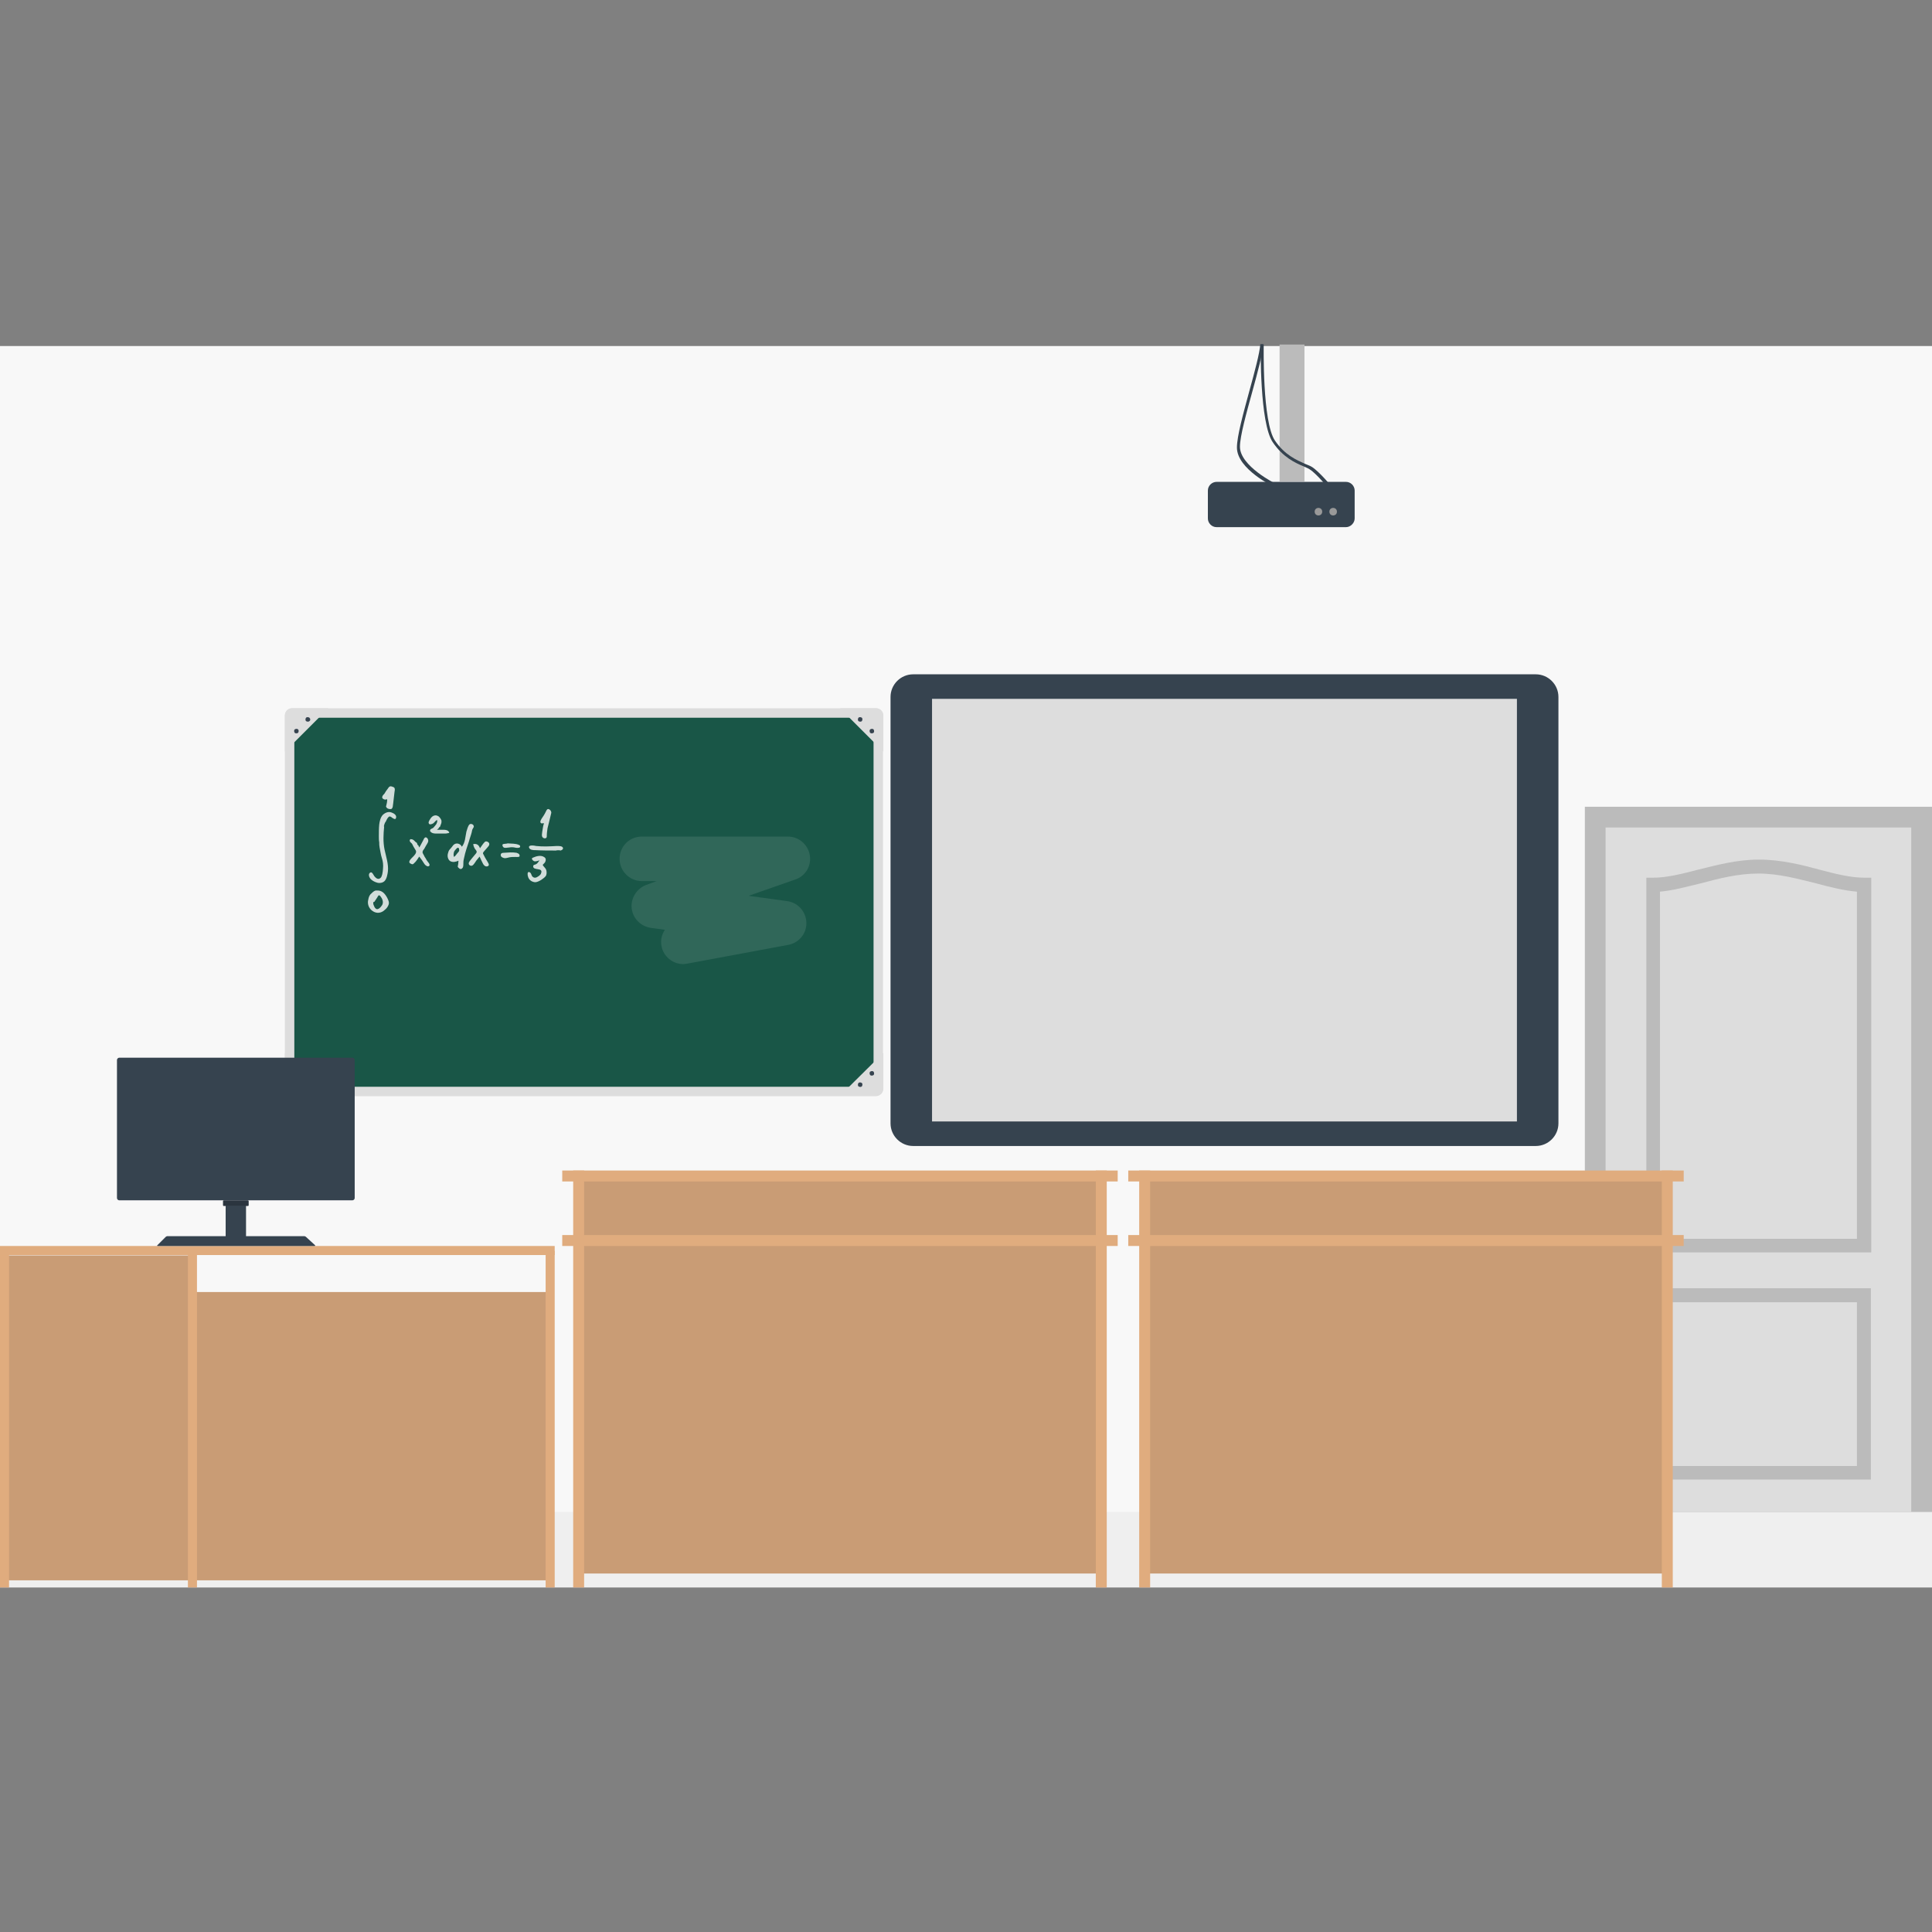 <svg version="1.1" xmlns="http://www.w3.org/2000/svg" x="0" y="0" viewBox="0 0 512 512" xml:space="preserve"><rect x="0" y="0" width="512" height="512" fill="#808080" stroke="none"/><style type="text/css">.st3{fill:#ddd}.st4{fill:#36434f}.st7{fill:#bbb}.st8{fill:#999}.st9{fill:#c99c75}.st10{fill:#e0ac7e}</style><path fill="#f8f8f8" d="M0 91.7h512v329H0z"/><path opacity=".05" fill="#444" d="M0 400.7h512v20H0z"/><path d="M77.4 289.2c-.3 0-.6-.3-.6-.6v-99c0-.3.3-.6.6-.6h154.7c.3 0 .6.3.6.6v99c0 .3-.3.6-.6.6H77.4z" fill="#195647"/><path class="st3" d="M231.5 190.2V288H78v-97.8h153.5m.6-2.5H77.4c-1 0-1.9.8-1.9 1.9v99c0 1 .8 1.9 1.9 1.9h154.7c1 0 1.9-.8 1.9-1.9v-99c0-1.1-.8-1.9-1.9-1.9z"/><path class="st3" d="M87 187.7h-9.6c-1 0-1.9.8-1.9 1.9v9.6L87 187.7z"/><path class="st4" d="M82 191.1c-.2.2-.6.2-.9 0-.2-.2-.2-.6 0-.9.2-.2.6-.2.9 0 .3.3.3.7 0 .9zm-3 2.2c-.2-.2-.6-.2-.9 0-.2.2-.2.6 0 .9.2.2.6.2.9 0 .2-.3.2-.7 0-.9z"/><path class="st3" d="M87 290.4h-9.6c-1 0-1.9-.8-1.9-1.9V279L87 290.4z"/><path class="st4" d="M82 287.9c-.2.2-.6.2-.9 0-.2-.2-.2-.6 0-.9.2-.2.6-.2.9 0 .3.3.3.7 0 .9zm-3-3.9c-.2-.2-.6-.2-.9 0-.2.2-.2.6 0 .9.2.2.6.2.9 0 .2-.3.2-.7 0-.9z"/><path class="st3" d="M222.6 187.7h9.6c1 0 1.9.8 1.9 1.9v9.6l-11.5-11.5z"/><path class="st4" d="M227.5 190.2c.2-.2.6-.2.9 0 .2.2.2.6 0 .9-.2.2-.6.2-.9 0-.2-.2-.2-.6 0-.9zm3.1 4c.2.2.6.2.9 0 .2-.2.2-.6 0-.9-.2-.2-.6-.2-.9 0-.2.2-.2.6 0 .9z"/><path class="st3" d="M222.6 290.4h9.6c1 0 1.9-.8 1.9-1.9V279l-11.5 11.4z"/><path class="st4" d="M227.5 287c.2-.2.6-.2.9 0 .2.2.2.6 0 .9-.2.2-.6.2-.9 0-.2-.2-.2-.6 0-.9zm3.1-2.1c.2.2.6.2.9 0 .2-.2.2-.6 0-.9-.2-.2-.6-.2-.9 0-.2.2-.2.6 0 .9z"/><path d="M101.8 219.1c-.2 2-.3 4 .1 6 .4 1.9 1.1 3.9.9 5.8-.1.8-.3 2-.9 2.6-.5.5-1.4.6-2 .4-.7-.2-1.4-.6-1.8-1.1-.3-.4-.6-1.3.1-1.6.4-.2.8.7 1 1 .4.5 1 1 1.6.5.3-.2.4-.7.5-1 .1-.5.2-1.1.2-1.5.1-1 0-1.9-.3-2.8-.3-.9-.4-1.9-.6-2.8-.1-.5-.1-.9-.1-1.4-.1-.5-.1-1-.1-1.6 0-1 0-2.1.1-3.1.1-.8.3-1.8.9-2.5.6-.6 1.5-1 2.3-.7.6.2 1.6.7 1.2 1.6-.2.4-.8-.1-1-.2-.3-.3-.7-.5-1-.1-.3.3-.5.8-.7 1.2-.2.1-.6 1.3-.4 1.3zm19.5 10.6c.1-.5.2-1.1.2-1.6-.7.3-1.5.5-2.2.1-.6-.4-.8-1.3-.6-2 .1-.4.2-.8.5-1.1.3-.3.6-.7.9-1.1.7-.8 1.9-.5 2.3.4.9-1.1.9-2.6 1.2-4 .2-.6.4-1.5.8-1.9.3-.3 1-.1 1.1.3.2.3-.1.6-.2.8-.2.3-.2.6-.3 1-.2.8-.5 1.5-.7 2.3-.5 1.5-1 2.9-1.3 4.4-.1.4-.2.8-.2 1.3 0 .4 0 .9-.1 1.2-.1.2-.3.5-.6.5s-.6-.3-.8-.6zm-1.1-3.1c0 .2.1.3.1.5.4-.2.7-.8 1.1-1.2.2-.2.3-.4.3-.6 0-.2-.1-.6-.2-.6-.3-.2-.7.4-.9.6-.3.3-.4.8-.4 1.3zM99.9 236c1.3-.1 2.1.8 2.7 1.9.3.6.6 1.2.4 1.8-.2.6-.6 1.1-1 1.4-.9.9-2.2 1.1-3.3.3-1-.7-1.4-1.9-1.1-3 .1-.6.3-1.2.8-1.6.4-.4.9-.9 1.5-.8zm-.7 3c-.4-.1-.3.6-.2.8.1.3.3.8.6 1 .6.5 1.4-.5 1.7-1 .4-.8 0-1.7-.5-2.3-.4-.5-.6-.1-.8.3l-.8 1.2zm11.9-12c-.4.6-.8 1.3-1.4 1.8-.2.2-.3.3-.6.2-.2-.1-.5-.2-.6-.4-.2-.5.6-1.2.9-1.5.4-.4 1.1-1.1.8-1.7-.2-.3-.4-.7-.6-1-.2-.3-.3-.7-.5-.9-.2-.2-.4-.3-.5-.6-.1-.3.1-.6.4-.5.3 0 .6.2.8.4l.3.3c.1.1.3.2.4.3.1.2 0 .3.2.5 0 .1.2.1.2.2.1.2.1.3.2.5.4-.6.7-1.3 1.1-2 .1-.2.2-.6.6-.7.2 0 .5.2.6.5.3.6-.2 1.2-.5 1.7-.2.3-.3.6-.5.9-.2.2-.5.6-.4 1 .1.3.4.7.5 1 .2.3.4.6.6 1l.6.8c.1.2.2.4.1.6-.4.5-1.1-.1-1.3-.4-.5-.8-.9-1.4-1.4-2zm31.9 1c-.5.1-1 .4-1.5.2-.4-.2-.8-.7-.3-.9.9-.4 2.2-.8 3.1-.1.4.3.4.7.2 1.2-.1.2-.2.3-.4.5s-.4.3-.1.6c.3.4.7.7.8 1.2.1.5.1 1.1-.2 1.5-.3.4-.8.7-1.2 1-.5.3-1.1.6-1.6.6-1-.1-1.7-.7-1.9-1.6-.1-.3-.2-1.2.3-1.1.6.1.6.9.9 1.2.3.3.7.4 1.1.2.4-.2 1.1-.6 1.2-1.1.6-1.6-2.1-.6-2.1-1.8 0-.5.5-.4.8-.6.4-.2.6-.7.9-1zm-17.6-4.3c.9-.2 1.5.2 1.8 1.1.4-.5.7-1.1 1.2-1.6.3-.4.9-.2 1.2.2.3.6-.4 1.1-.7 1.5l-.7.8c-.2.3-.3.4-.1.7.3.6.6 1.2 1 1.8.2.4.9 1.2 0 1.4-.5.1-.9-.3-1.1-.7-.3-.6-.6-1.2-.9-1.9-.3.4-.6.7-.9 1.1-.2.3-.5.8-.8 1.1-.5.6-1.5 0-1.1-.7.2-.4.6-.8.9-1.2.3-.4.7-.8 1-1.2.3-.5 0-.7-.3-1.1-.2-.3-.4-.7-.5-1.3zm-9.6-3.8h1.8c.5 0 1.1.1 1.4.6.1.2.1 0 0 .2-.1.1-.2.1-.3.1-.3.1-.6.1-.9.1h-2c-.6 0-1.2 0-1.6-.4-.2-.2-.3-.2-.2-.5 0-.2.2-.3.4-.4.2-.1.3-.1.5-.3.2-.2.3-.4.5-.6.2-.2.3-.4.4-.7.1-.3.1-.5 0-.7-.4.2-.6.6-1 .9-.3.2-1.1.5-1.2-.1-.1-.3.3-.9.5-1.2.3-.4.6-.7 1.1-.8.4-.1.8.1 1.1.3.3.3.7.8.7 1.2 0 .2 0 .5-.1.7-.1.2-.2.6-.3.8 0 0-.1.1-.2.1 0 0 0 .1-.1.2-.1.2-.3.3-.5.5zm-13.5-6.2c.1-.3.5-1.9.2-1.9-.1 0-.2.1-.3.1-.2 0-.3 0-.5-.1s-.5-.3-.4-.6c0-.3.4-.7.6-.9.2-.4.5-.8.8-1.2.2-.2.3-.6.7-.7.2-.1.6.1.9.2.6.3.2 1.2.2 1.7-.1.9-.2 1.7-.3 2.6-.1.4 0 1.2-.5 1.5-.7.1-1.3-.2-1.4-.7zm43.8 1.7c-.3 1.4-.7 2.8-1 4.1-.1.7-.2 1.4-.2 2.2 0 .5-.6.6-1 .3-.5-.4-.2-1.2-.2-1.6.1-.4.1-.8.2-1.2 0-.2.1-.3.1-.5 0-.1.2-.4.1-.5-.1-.2-.3.1-.6 0-.2-.1-.3-.2-.3-.4 0-.5.6-1.2.9-1.7.2-.3.4-.7.6-1.1.1-.2.2-.5.5-.6.5 0 .9.5.9 1zm1.3 10c-1.8 0-3.7 0-5.5-.1-.5 0-1.5 0-1.7-.7-.2-.8 1.5-.5 1.9-.4 1.8.2 3.6.1 5.4 0 .4 0 1.8-.1 1.7.7-.1.3-.4.4-.6.5-.2-.1-1.2-.1-1.2 0zm-9.7 1.4c.1.4-.8.3-1.1.3-.5 0-1.1 0-1.6.1s-1 .3-1.4.2c-.4-.1-.9-.3-.9-.8s.4-.6.8-.6c.6 0 1.1-.1 1.7-.1.6 0 1.1 0 1.7.1.5.2.8.3.8.8zm-3.2-3.3c1 .1 2.1 0 3 .4.2.1.2.1.3.2 0 .1.1.4 0 .4-.2.3-1.1.2-1.4.1-.5-.1-1-.1-1.5 0-.4 0-1 .2-1.4 0-.3-.2-.5-.7-.2-.9.3-.1 1.2-.1 1.2-.2z" opacity=".8" fill="#fff"/><path d="M181.1 255.5c-2.8 0-5.3-2-5.8-4.8-.3-1.6.1-3.1.9-4.3l-3.7-.5c-2.7-.4-4.8-2.5-5.1-5.2-.3-2.7 1.4-5.3 3.9-6.2l2.7-1h-3.9c-3.2 0-5.9-2.6-5.9-5.9s2.6-5.9 5.9-5.9h38.7c2.9 0 5.3 2.1 5.8 4.9.5 2.8-1.1 5.6-3.9 6.5l-12.3 4.3 10.2 1.4c2.9.4 5 2.8 5.1 5.7.1 2.9-2 5.4-4.8 5.9l-26.9 5c-.2 0-.6.1-.9.1z" opacity=".1" fill="#fff"/><path class="st7" d="M420 213.8h92v186.9h-92V213.8z"/><path class="st3" d="M425.5 219.3h81v181.4h-81V219.3z"/><path class="st7" d="M495.8 392.1h-59.5v-50.7h59.5v50.7zm-55.9-3.6h52.2v-43.4h-52.2v43.4zm55.9-56.6h-59.5v-99.3h1.8c3.6 0 7.6-1 11.8-2.1 4.9-1.2 10.3-2.7 16.2-2.7 5.9 0 11.4 1.4 16.2 2.7 4.2 1.1 8.1 2.1 11.8 2.1h1.8v99.3zm-55.9-3.6h52.2v-92c-3.5-.3-7.1-1.2-10.8-2.2-4.9-1.2-9.9-2.6-15.3-2.6s-10.4 1.3-15.3 2.6c-3.8.9-7.3 1.9-10.8 2.2v92z"/><path class="st4" d="M431.7 332.6h-1.5c-.6 0-1.1-.5-1.1-1.1v-10.6c0-.6.5-1.1 1.1-1.1h1.5c.6 0 1.1.5 1.1 1.1v10.6c0 .6-.5 1.1-1.1 1.1zM407 178.7H242c-3.3 0-6 2.7-6 6v113c0 3.3 2.7 6 6 6h165c3.3 0 6-2.7 6-6v-113c0-3.3-2.7-6-6-6z"/><path class="st3" d="M247 185.2h155v112H247z"/><path class="st4" d="M356.7 139.7h-34.3c-1.3 0-2.3-1.1-2.3-2.3V130c0-1.3 1.1-2.3 2.3-2.3h34.3c1.3 0 2.3 1.1 2.3 2.3v7.4c0 1.2-1.1 2.3-2.3 2.3z"/><path class="st7" d="M339.1 91.3h6.6v36.3h-6.6V91.3z"/><path class="st4" d="M337.8 129.1c-.4-.2-10-4.8-10-10.5 0-3 1.7-9.1 3.3-15 1.4-5.1 2.7-9.9 2.9-12.4h.8c-.2 2.6-1.5 7.4-2.9 12.5-1.6 5.8-3.3 11.9-3.3 14.7 0 5.1 9.4 9.8 9.5 9.8 0 .2-.3.9-.3.9z"/><path class="st4" d="M352.4 129.8s-3.5-4.3-5.3-5.4c-.4-.3-1-.5-1.6-.8-2.2-.9-5.5-2.4-8.2-6.4-3.5-5.1-3.2-25.1-3.2-25.9h.8c0 .2-.4 20.6 3 25.5 2.6 3.8 5.7 5.1 7.9 6.1.7.3 1.3.5 1.8.8 2 1.2 5.4 5.4 5.6 5.5l-.8.6z"/><circle class="st8" cx="349.4" cy="135.6" r="1"/><circle class="st8" cx="353.3" cy="135.6" r="1"/><path class="st9" d="M303.3 311.5h138.5V417H303.3V311.5z"/><path class="st10" d="M299 310.2h147.2v2.9H299v-2.9zm0 17.1h147.2v2.9H299v-2.9z"/><path class="st10" d="M440.4 420.7V310.2h2.9v110.5h-2.9zm-138.5 0V310.2h2.9v110.5h-2.9z"/><path class="st9" d="M153.3 311.5h138.5V417H153.3V311.5z"/><path class="st10" d="M149 310.2h147.2v2.9H149v-2.9zm0 17.1h147.2v2.9H149v-2.9z"/><path class="st10" d="M290.4 420.7V310.2h2.9v110.5h-2.9zm-138.5 0V310.2h2.9v110.5h-2.9z"/><path class="st9" d="M1.2 332.7v86.1h49.9v-86.1zm49.9 9.7h94.7v53.7H51.1v-53.7z"/><path class="st10" d="M0 330.2h147v2.4H0v-2.4z"/><path class="st10" d="M144.6 420.7v-89.2h2.4v89.2h-2.4zm-94.8 0v-89.2h2.4v89.2h-2.4zm-49.8 0v-89.2h2.4v89.2H0z"/><path class="st4" d="M59.8 319.5h5.4v8.5h-5.4v-8.5z"/><path class="st4" d="M81.1 327.8c-.1-.1-.3-.2-.4-.2H44.3c-.1 0-.3.1-.4.2l-2.2 2.2c-.1.1-.1.2.1.2h41.6c.1 0 .2-.1.1-.2l-2.4-2.2z"/><path d="M59.1 318.3c0-.1.1-.2.2-.2h6.4c.1 0 .2.1.2.2v1.1c0 .1-.1.2-.2.2h-6.4c-.1 0-.2-.1-.2-.2v-1.1z" fill="#2b353f"/><path class="st4" d="M31.6 280.3c-.3 0-.6.3-.6.6v36.6c0 .3.3.6.6.6h61.8c.3 0 .6-.3.6-.6v-36.6c0-.3-.3-.6-.6-.6H31.6z"/></svg>